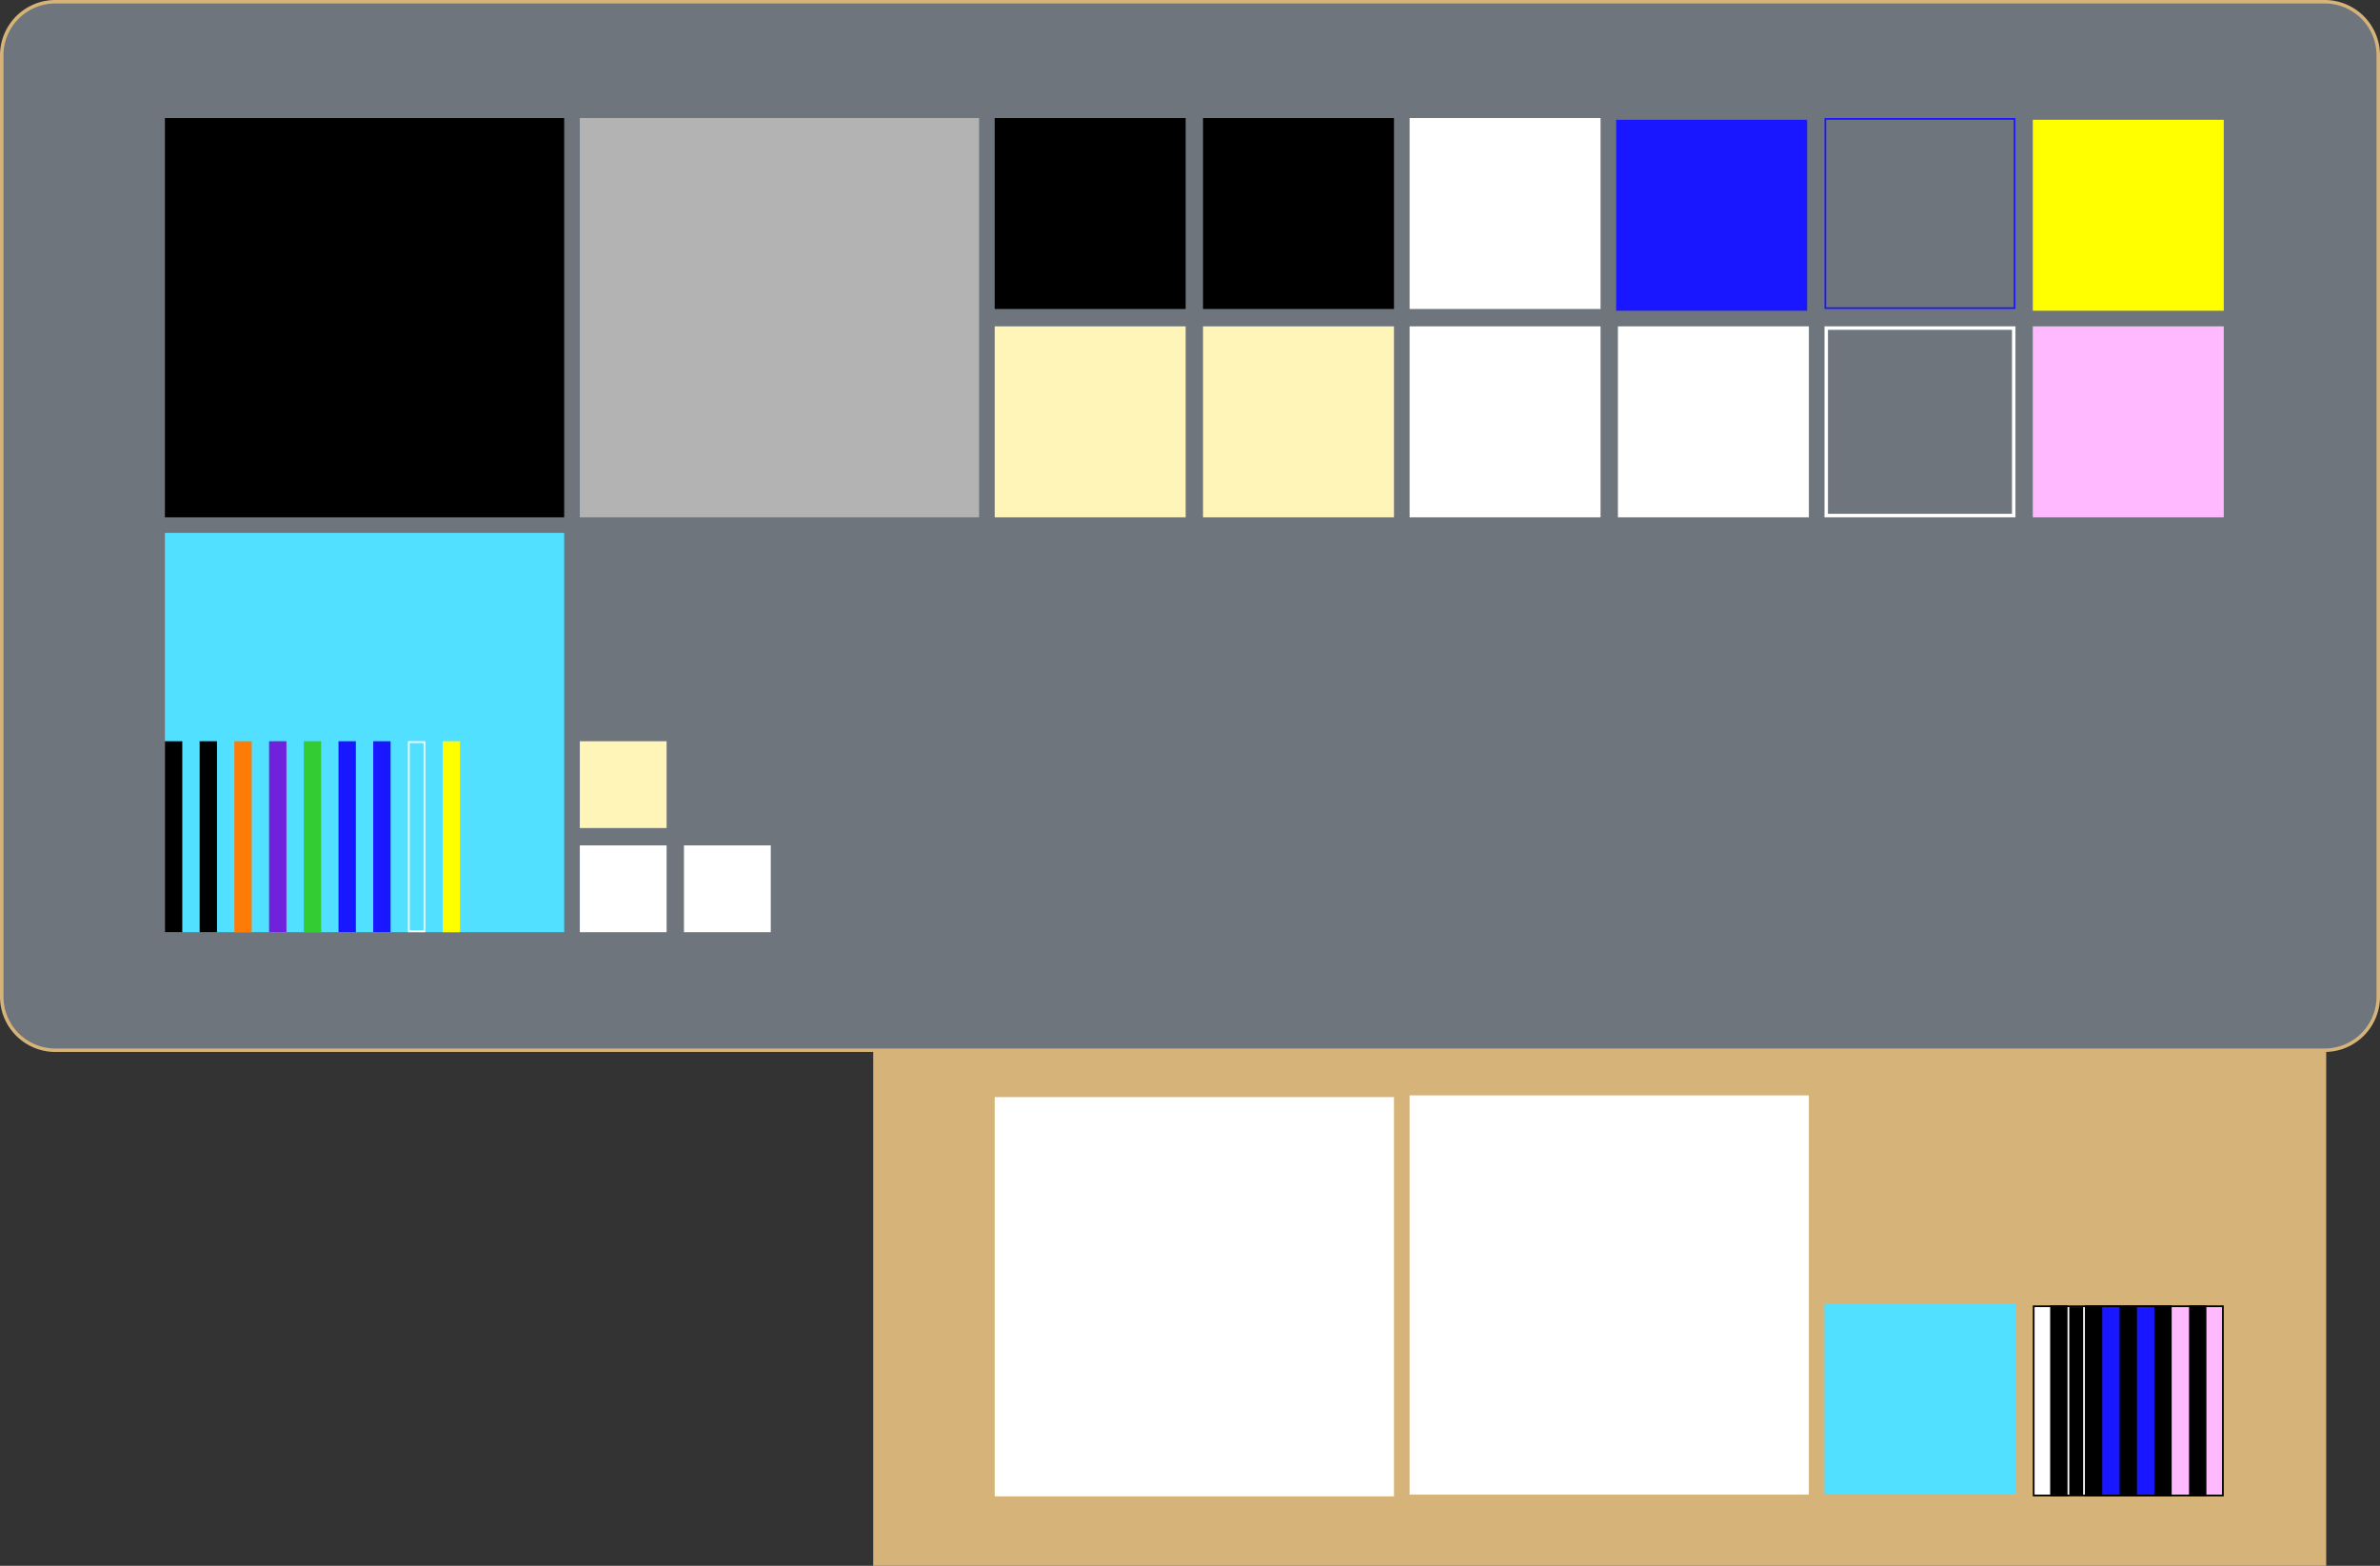 <svg xmlns="http://www.w3.org/2000/svg" viewBox="0 0 1371 902"><rect x="0" y="0" width="1371" height="902" fill="#333333" stroke="none"/><defs><style>.cls-1{fill:#d6b378;}.cls-2{fill:#6e757c;}.cls-3{fill:#fff;}.cls-4{fill:#51e0ff;}.cls-5{fill:#ffbaff;}.cls-6{fill:#1917ff;}.cls-7{fill:#b3b3b3;}.cls-8{fill:#fff5b9;}.cls-9{fill:#ff0;}.cls-10{fill:#7021dc;}.cls-11{fill:#ff7b07;}.cls-12{fill:#3c3;}</style></defs><g id="Desk"><rect class="cls-1" x="503" y="592" width="837" height="310"/><rect class="cls-2" x="1" y="1" width="1369" height="604" rx="30.87"/><path class="cls-1" d="M1339.13,2A29.9,29.9,0,0,1,1369,31.87V574.13A29.9,29.9,0,0,1,1339.13,604H31.87A29.9,29.9,0,0,1,2,574.13V31.87A29.9,29.9,0,0,1,31.87,2H1339.13m0-2H31.87A31.87,31.87,0,0,0,0,31.87V574.13A31.87,31.87,0,0,0,31.87,606H1339.13A31.87,31.87,0,0,0,1371,574.13V31.87A31.87,31.87,0,0,0,1339.13,0Z"/></g><g id="Andrea"><rect x="95" y="68" width="230" height="230"/><rect class="cls-3" x="573" y="632" width="230" height="230"/><rect class="cls-4" x="1051" y="751" width="110" height="110"/><rect class="cls-3" x="812" y="631" width="230" height="230"/><rect x="1171" y="752" width="110" height="110"/><path class="cls-3" d="M1200,753V861h-8V753h8m1-1h-10V862h10V752Z"/><rect class="cls-3" x="1171" y="752" width="10" height="110"/><rect class="cls-5" x="1251" y="752" width="10" height="110"/><rect class="cls-6" x="1231" y="752" width="10" height="110"/><rect class="cls-5" x="1271" y="752" width="10" height="110"/><rect class="cls-6" x="1211" y="752" width="10" height="110"/><path d="M1280,753V861H1172V753h108m1-1H1171V862h110V752Z"/><rect class="cls-7" x="334" y="68" width="230" height="230"/><rect class="cls-8" x="573" y="188" width="110" height="110"/><rect x="573" y="68" width="110" height="110"/><rect x="693" y="68" width="110" height="110"/><rect class="cls-8" x="693" y="188" width="110" height="110"/><rect class="cls-3" x="812" y="68" width="110" height="110"/><rect class="cls-3" x="812" y="188" width="110" height="110"/><path class="cls-3" d="M1159,190V296H1053V190h106m2-2H1051V298h110V188Z"/><rect class="cls-3" x="394" y="487" width="50" height="50"/><rect class="cls-8" x="334" y="427" width="50" height="50"/><rect class="cls-3" x="334" y="487" width="50" height="50"/><rect class="cls-3" x="932" y="188" width="110" height="110"/><rect class="cls-5" x="1171" y="188" width="110" height="110"/><rect class="cls-9" x="1171" y="69" width="110" height="110"/><rect class="cls-6" x="931" y="69" width="110" height="110"/><path class="cls-6" d="M1160,69V177H1052V69h108m1-1H1051V178h110V68Z"/><rect class="cls-4" x="95" y="307" width="230" height="230"/><rect x="115" y="427" width="10" height="110"/><rect class="cls-6" x="215" y="427" width="10" height="110"/><rect class="cls-10" x="155" y="427" width="10" height="110"/><rect class="cls-11" x="135" y="427" width="10" height="110"/><rect class="cls-12" x="175" y="427" width="10" height="110"/><rect class="cls-6" x="195" y="427" width="10" height="110"/><rect class="cls-9" x="255" y="427" width="10" height="110"/><path class="cls-3" d="M244,428V536h-8V428h8m1-1H235V537h10V427Z"/><rect x="95" y="427" width="10" height="110"/></g></svg>